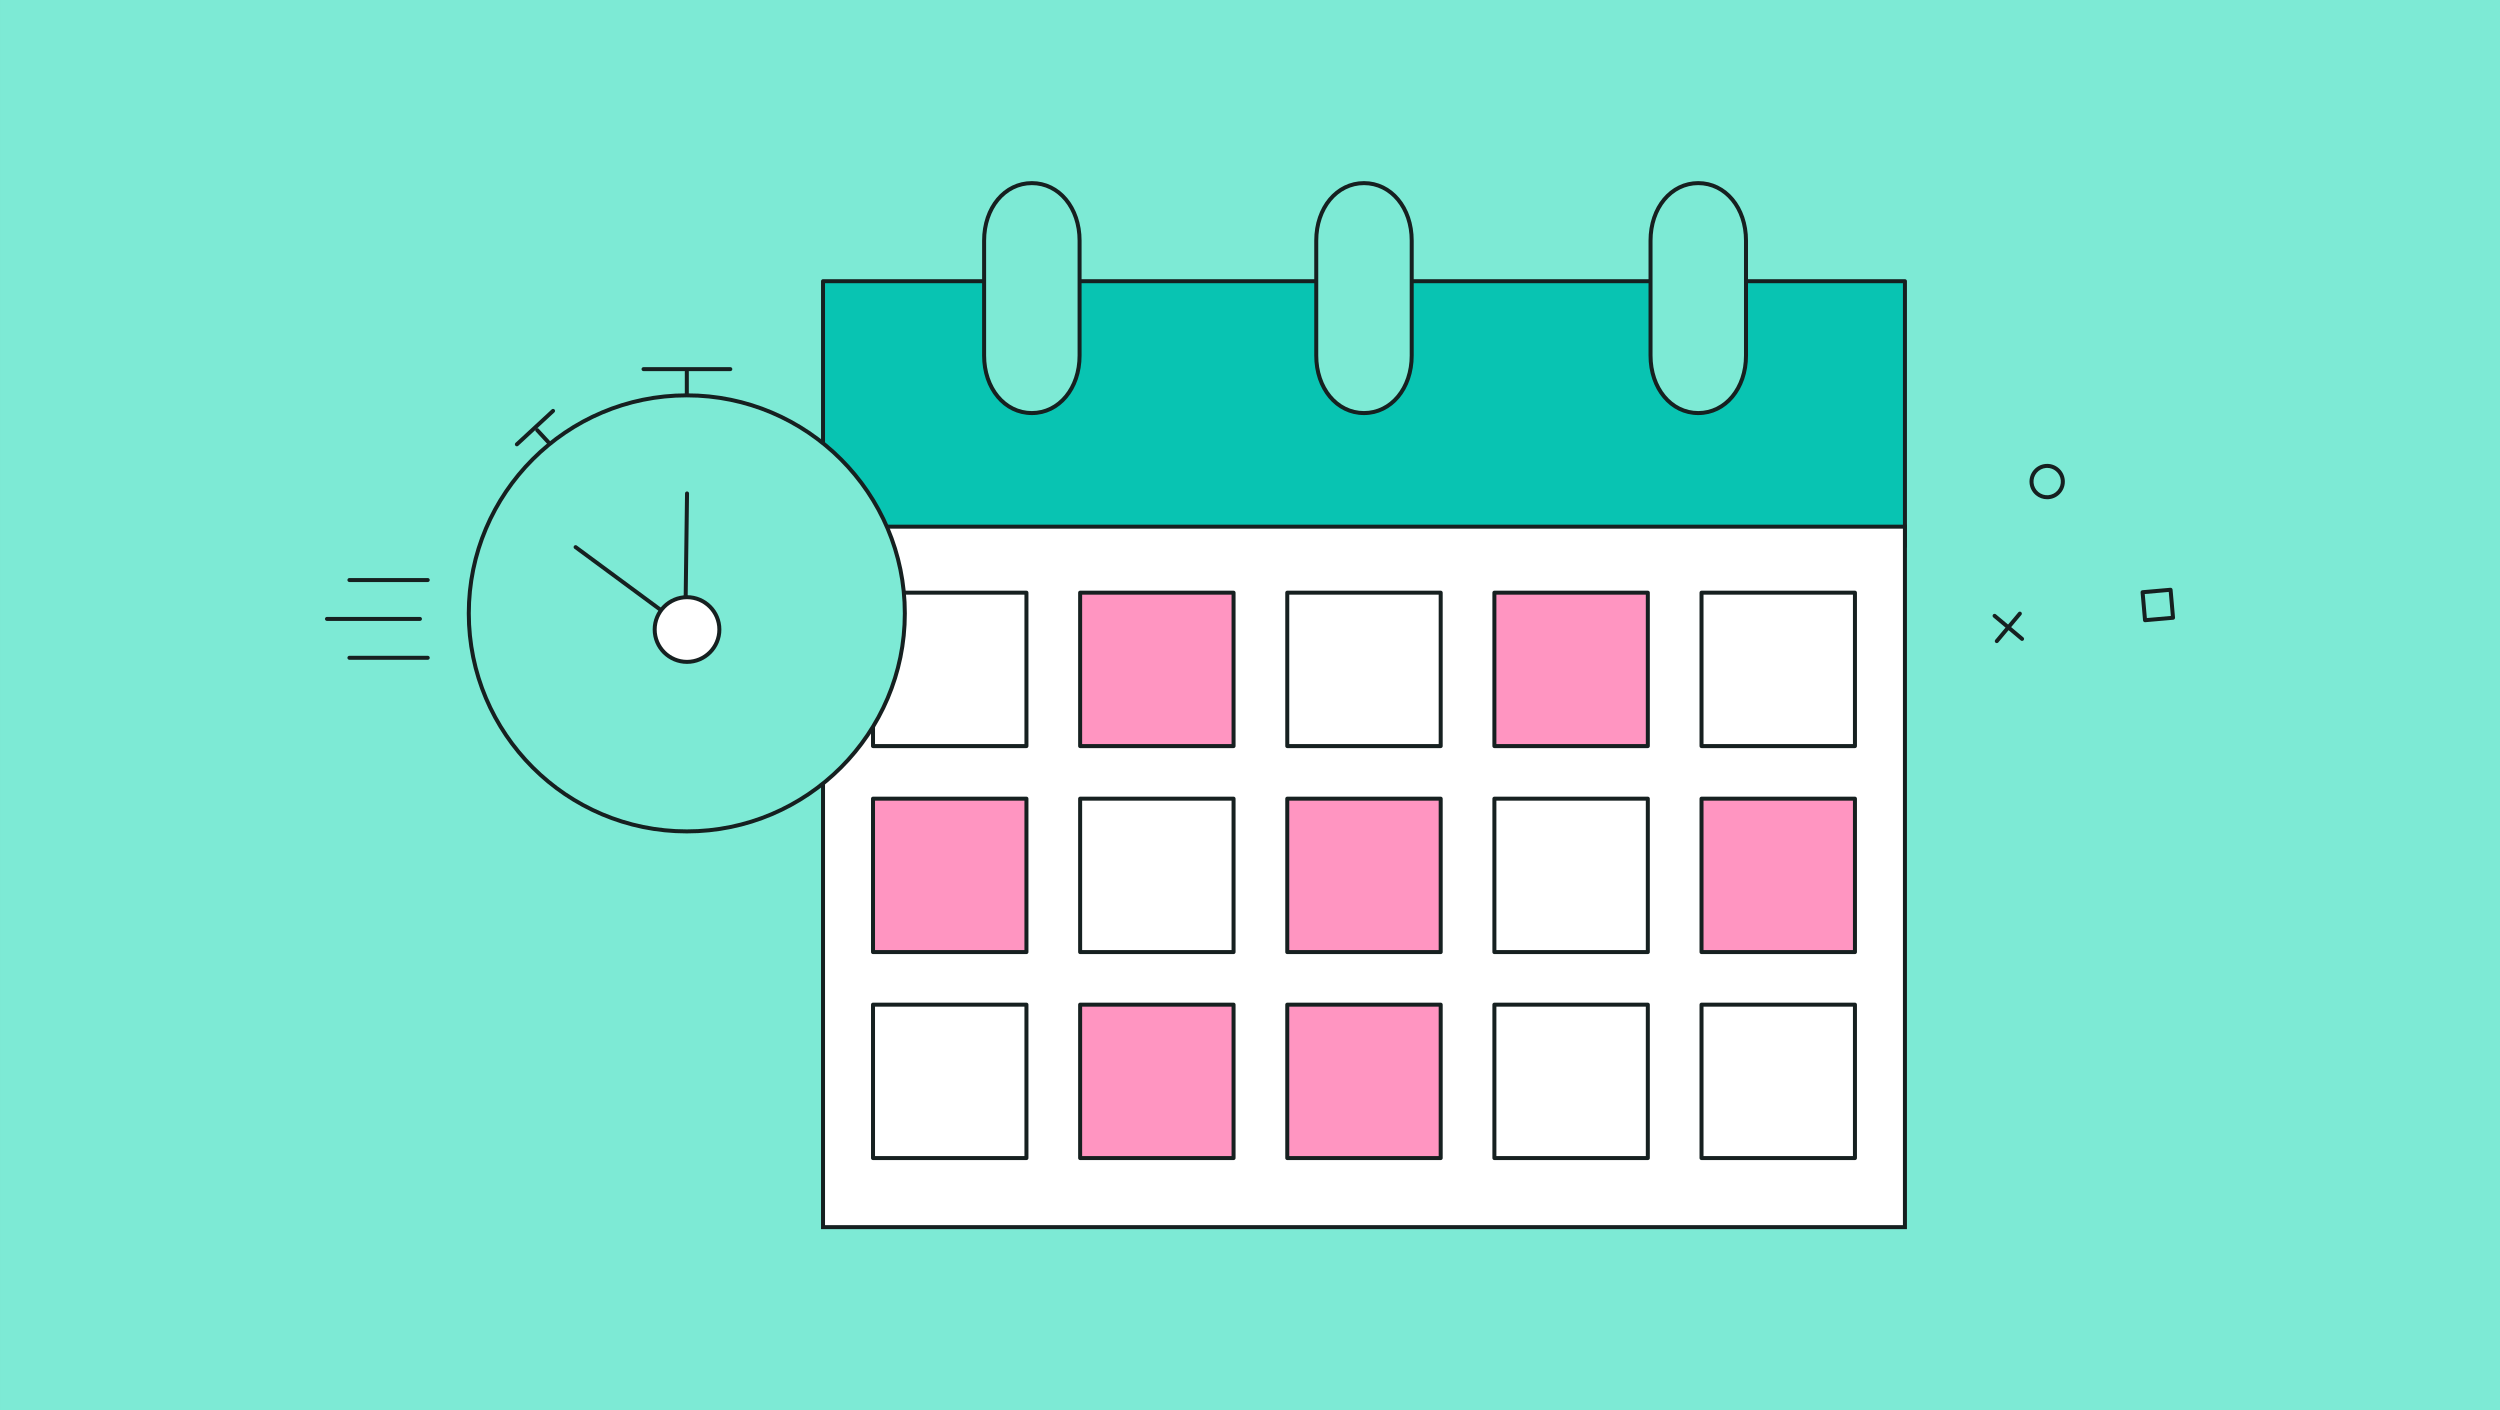 <svg xmlns="http://www.w3.org/2000/svg" width="780" height="440" viewBox="0 0 780 440"><rect x="0" y="0" width="780" height="440" fill="#808080" stroke="none"/><defs><style>.d{fill:#fff;}.e{fill:#ff95c1;}.f{fill:#162020;}.g{fill:#7dead5;}.h{fill:#08c4b2;}</style></defs><g id="a"><rect class="g" x=".002" y=".001" width="780" height="440"></rect></g><g id="b"><g><path class="f" d="M638.708,155.763c-1.292,0-2.532-.449-3.534-1.29-2.33-1.955-2.636-5.44-.681-7.77,.946-1.128,2.275-1.821,3.743-1.949,1.464-.132,2.897,.322,4.025,1.269,1.129,.946,1.821,2.276,1.95,3.743,.129,1.468-.322,2.897-1.27,4.026h0c-.946,1.128-2.275,1.821-3.743,1.949-.164,.015-.328,.021-.491,.021Zm.018-9.781c-.126,0-.253,.005-.38,.017-1.135,.099-2.163,.635-2.896,1.507-1.511,1.802-1.275,4.498,.526,6.009,.873,.732,1.976,1.083,3.113,.981,1.135-.1,2.163-.635,2.896-1.508h0c.732-.873,1.081-1.978,.981-3.113s-.635-2.163-1.508-2.895c-.775-.65-1.734-.998-2.733-.998Z"></path><g><path class="f" d="M630.885,199.963c-.142,0-.284-.048-.401-.146l-8.579-7.197c-.265-.222-.299-.616-.077-.881,.221-.264,.616-.299,.88-.077l8.579,7.197c.265,.222,.299,.616,.077,.881-.123,.147-.301,.223-.478,.223Z"></path><path class="f" d="M622.997,200.654c-.142,0-.284-.048-.401-.146-.265-.222-.299-.616-.077-.881l7.197-8.579c.221-.264,.616-.298,.88-.077,.265,.222,.299,.616,.077,.881l-7.197,8.579c-.123,.147-.301,.223-.478,.223Z"></path></g><path class="f" d="M669.25,194.132c-.32,0-.593-.245-.622-.57l-.766-8.735c-.014-.165,.038-.33,.144-.457s.259-.206,.424-.221l8.735-.766c.337-.026,.646,.224,.678,.568l.766,8.735c.014,.165-.038,.33-.144,.457s-.259,.206-.424,.221l-8.735,.765c-.019,.002-.037,.002-.056,.002Zm-.088-8.792l.657,7.49,7.49-.656-.657-7.49-7.49,.656Z"></path></g><g><g><rect class="h" x="256.783" y="87.731" width="337.556" height="82.754"></rect><path class="f" d="M594.34,171.109H256.783c-.345,0-.625-.28-.625-.625V87.731c0-.345,.28-.625,.625-.625h337.557c.345,0,.625,.28,.625,.625v82.753c0,.345-.28,.625-.625,.625Zm-336.932-1.25h336.307V88.356H257.408v81.503Z"></path></g><g><path class="g" d="M321.936,128.877c8.439,0,14.892-7.772,14.892-17.936v-35.872c0-10.164-6.453-17.936-14.892-17.936s-14.892,7.772-14.892,17.936v35.872c0,10.164,6.453,17.936,14.892,17.936h0Z"></path><path class="f" d="M321.937,129.502c-8.847,0-15.518-7.979-15.518-18.561v-35.872c0-10.582,6.671-18.561,15.518-18.561s15.518,7.979,15.518,18.561v35.872c0,10.582-6.671,18.561-15.518,18.561Zm0-71.745c-8.134,0-14.268,7.442-14.268,17.311v35.872c0,9.869,6.134,17.311,14.268,17.311s14.268-7.442,14.268-17.311v-35.872c0-9.869-6.134-17.311-14.268-17.311Z"></path></g><g><path class="g" d="M425.561,128.877c8.439,0,14.892-7.772,14.892-17.936v-35.872c0-10.164-6.453-17.936-14.892-17.936s-14.892,7.772-14.892,17.936v35.872c0,10.164,6.453,17.936,14.892,17.936h0Z"></path><path class="f" d="M425.562,129.502c-8.847,0-15.518-7.979-15.518-18.561v-35.872c0-10.582,6.671-18.561,15.518-18.561s15.517,7.979,15.517,18.561v35.872c0,10.582-6.671,18.561-15.517,18.561Zm0-71.745c-8.134,0-14.268,7.442-14.268,17.311v35.872c0,9.869,6.134,17.311,14.268,17.311s14.267-7.442,14.267-17.311v-35.872c0-9.869-6.133-17.311-14.267-17.311Z"></path></g><g><path class="g" d="M529.86,128.877c8.439,0,14.892-7.772,14.892-17.936v-35.872c0-10.164-6.453-17.936-14.892-17.936s-14.892,7.772-14.892,17.936v35.872c0,10.164,6.453,17.936,14.892,17.936h0Z"></path><path class="f" d="M529.859,129.502c-8.846,0-15.517-7.979-15.517-18.561v-35.872c0-10.582,6.671-18.561,15.517-18.561s15.518,7.979,15.518,18.561v35.872c0,10.582-6.671,18.561-15.518,18.561Zm0-71.745c-8.133,0-14.267,7.442-14.267,17.311v35.872c0,9.869,6.134,17.311,14.267,17.311s14.268-7.442,14.268-17.311v-35.872c0-9.869-6.134-17.311-14.268-17.311Z"></path></g><g><rect class="d" x="256.783" y="164.327" width="337.556" height="218.541"></rect><path class="f" d="M594.965,383.492H256.158V163.702h338.807v219.791Zm-337.557-1.25h336.307V164.952H257.408v217.291Z"></path></g><g><rect class="d" x="272.379" y="184.914" width="47.869" height="47.869"></rect><path class="f" d="M320.248,233.408h-47.869c-.345,0-.625-.28-.625-.625v-47.869c0-.345,.28-.625,.625-.625h47.869c.345,0,.625,.28,.625,.625v47.869c0,.345-.28,.625-.625,.625Zm-47.244-1.25h46.619v-46.619h-46.619v46.619Z"></path></g><g><rect class="e" x="337.003" y="184.914" width="47.869" height="47.869"></rect><path class="f" d="M384.872,233.408h-47.869c-.345,0-.625-.28-.625-.625v-47.869c0-.345,.28-.625,.625-.625h47.869c.345,0,.625,.28,.625,.625v47.869c0,.345-.28,.625-.625,.625Zm-47.244-1.25h46.619v-46.619h-46.619v46.619Z"></path></g><g><rect class="d" x="401.627" y="184.914" width="47.869" height="47.869"></rect><path class="f" d="M449.496,233.408h-47.869c-.345,0-.625-.28-.625-.625v-47.869c0-.345,.28-.625,.625-.625h47.869c.345,0,.625,.28,.625,.625v47.869c0,.345-.28,.625-.625,.625Zm-47.244-1.25h46.619v-46.619h-46.619v46.619Z"></path></g><g><rect class="e" x="466.25" y="184.914" width="47.869" height="47.869"></rect><path class="f" d="M514.12,233.408h-47.87c-.345,0-.625-.28-.625-.625v-47.869c0-.345,.28-.625,.625-.625h47.87c.345,0,.625,.28,.625,.625v47.869c0,.345-.28,.625-.625,.625Zm-47.245-1.25h46.62v-46.619h-46.62v46.619Z"></path></g><g><rect class="d" x="530.874" y="184.914" width="47.869" height="47.869"></rect><path class="f" d="M578.743,233.408h-47.869c-.345,0-.625-.28-.625-.625v-47.869c0-.345,.28-.625,.625-.625h47.869c.345,0,.625,.28,.625,.625v47.869c0,.345-.28,.625-.625,.625Zm-47.244-1.25h46.619v-46.619h-46.619v46.619Z"></path></g><g><rect class="e" x="272.379" y="249.183" width="47.869" height="47.869"></rect><path class="f" d="M320.248,297.678h-47.869c-.345,0-.625-.28-.625-.625v-47.869c0-.345,.28-.625,.625-.625h47.869c.345,0,.625,.28,.625,.625v47.869c0,.345-.28,.625-.625,.625Zm-47.244-1.25h46.619v-46.619h-46.619v46.619Z"></path></g><g><rect class="d" x="337.003" y="249.183" width="47.869" height="47.869"></rect><path class="f" d="M384.872,297.678h-47.869c-.345,0-.625-.28-.625-.625v-47.869c0-.345,.28-.625,.625-.625h47.869c.345,0,.625,.28,.625,.625v47.869c0,.345-.28,.625-.625,.625Zm-47.244-1.25h46.619v-46.619h-46.619v46.619Z"></path></g><g><rect class="e" x="401.627" y="249.183" width="47.869" height="47.869"></rect><path class="f" d="M449.496,297.678h-47.869c-.345,0-.625-.28-.625-.625v-47.869c0-.345,.28-.625,.625-.625h47.869c.345,0,.625,.28,.625,.625v47.869c0,.345-.28,.625-.625,.625Zm-47.244-1.25h46.619v-46.619h-46.619v46.619Z"></path></g><g><rect class="d" x="466.25" y="249.183" width="47.869" height="47.869"></rect><path class="f" d="M514.12,297.678h-47.87c-.345,0-.625-.28-.625-.625v-47.869c0-.345,.28-.625,.625-.625h47.87c.345,0,.625,.28,.625,.625v47.869c0,.345-.28,.625-.625,.625Zm-47.245-1.25h46.62v-46.619h-46.62v46.619Z"></path></g><g><rect class="e" x="530.874" y="249.183" width="47.869" height="47.869"></rect><path class="f" d="M578.743,297.678h-47.869c-.345,0-.625-.28-.625-.625v-47.869c0-.345,.28-.625,.625-.625h47.869c.345,0,.625,.28,.625,.625v47.869c0,.345-.28,.625-.625,.625Zm-47.244-1.25h46.619v-46.619h-46.619v46.619Z"></path></g><g><rect class="d" x="272.379" y="313.452" width="47.869" height="47.869"></rect><path class="f" d="M320.248,361.946h-47.869c-.345,0-.625-.28-.625-.625v-47.869c0-.345,.28-.625,.625-.625h47.869c.345,0,.625,.28,.625,.625v47.869c0,.345-.28,.625-.625,.625Zm-47.244-1.25h46.619v-46.619h-46.619v46.619Z"></path></g><g><rect class="e" x="337.003" y="313.452" width="47.869" height="47.869"></rect><path class="f" d="M384.872,361.946h-47.869c-.345,0-.625-.28-.625-.625v-47.869c0-.345,.28-.625,.625-.625h47.869c.345,0,.625,.28,.625,.625v47.869c0,.345-.28,.625-.625,.625Zm-47.244-1.25h46.619v-46.619h-46.619v46.619Z"></path></g><g><rect class="e" x="401.627" y="313.452" width="47.869" height="47.869"></rect><path class="f" d="M449.496,361.946h-47.869c-.345,0-.625-.28-.625-.625v-47.869c0-.345,.28-.625,.625-.625h47.869c.345,0,.625,.28,.625,.625v47.869c0,.345-.28,.625-.625,.625Zm-47.244-1.25h46.619v-46.619h-46.619v46.619Z"></path></g><g><rect class="d" x="466.25" y="313.452" width="47.869" height="47.869"></rect><path class="f" d="M514.12,361.946h-47.87c-.345,0-.625-.28-.625-.625v-47.869c0-.345,.28-.625,.625-.625h47.87c.345,0,.625,.28,.625,.625v47.869c0,.345-.28,.625-.625,.625Zm-47.245-1.25h46.62v-46.619h-46.62v46.619Z"></path></g><g><rect class="d" x="530.874" y="313.452" width="47.869" height="47.869"></rect><path class="f" d="M578.743,361.946h-47.869c-.345,0-.625-.28-.625-.625v-47.869c0-.345,.28-.625,.625-.625h47.869c.345,0,.625,.28,.625,.625v47.869c0,.345-.28,.625-.625,.625Zm-47.244-1.25h46.619v-46.619h-46.619v46.619Z"></path></g></g><g><g><path class="f" d="M133.457,205.857h-24.439c-.345,0-.625-.28-.625-.625s.28-.625,.625-.625h24.439c.345,0,.625,.28,.625,.625s-.28,.625-.625,.625Z"></path><path class="f" d="M131.026,193.727h-29.013c-.345,0-.625-.28-.625-.625s.28-.625,.625-.625h29.013c.345,0,.625,.28,.625,.625s-.28,.625-.625,.625Z"></path><path class="f" d="M133.457,181.597h-24.439c-.345,0-.625-.28-.625-.625s.28-.625,.625-.625h24.439c.345,0,.625,.28,.625,.625s-.28,.625-.625,.625Z"></path></g><path class="f" d="M214.285,184.003c-.345,0-.625-.28-.625-.625V115.886c0-.345,.28-.625,.625-.625s.625,.28,.625,.625v67.492c0,.345-.28,.625-.625,.625Z"></path><g><line class="h" x1="227.86" y1="115.169" x2="200.782" y2="115.169"></line><path class="f" d="M227.86,115.794h-27.079c-.345,0-.625-.28-.625-.625s.28-.625,.625-.625h27.079c.345,0,.625,.28,.625,.625s-.28,.625-.625,.625Z"></path></g><g><g><line class="h" x1="193.625" y1="162.343" x2="167.619" y2="134.209"></line><path class="f" d="M193.625,162.968c-.168,0-.336-.067-.459-.201l-26.006-28.133c-.234-.253-.219-.649,.035-.883,.252-.234,.647-.22,.883,.035l26.006,28.133c.234,.253,.219,.649-.035,.883-.12,.111-.272,.166-.424,.166Z"></path></g><g><line class="h" x1="172.555" y1="128.197" x2="161.268" y2="138.631"></line><path class="f" d="M161.268,139.256c-.168,0-.336-.067-.459-.201-.234-.253-.219-.649,.035-.883l11.287-10.434c.252-.234,.647-.22,.883,.035,.234,.253,.219,.649-.035,.883l-11.287,10.434c-.12,.111-.272,.166-.424,.166Z"></path></g></g><g><path class="g" d="M214.286,259.395c-37.508,0-68.024-30.516-68.024-68.025s30.516-68.023,68.024-68.023,68.022,30.515,68.022,68.023-30.514,68.025-68.022,68.025Z"></path><path class="f" d="M214.286,260.021c-37.852,0-68.648-30.796-68.648-68.65s30.796-68.647,68.648-68.647,68.647,30.795,68.647,68.647-30.795,68.65-68.647,68.65Zm0-136.047c-37.164,0-67.398,30.234-67.398,67.397s30.234,67.4,67.398,67.4,67.397-30.235,67.397-67.4-30.234-67.397-67.397-67.397Z"></path></g></g><g><g><line class="e" x1="216.794" y1="198.168" x2="179.588" y2="170.707"></line><path class="f" d="M216.793,198.793c-.129,0-.259-.04-.37-.122l-37.206-27.46c-.277-.205-.337-.596-.132-.874,.206-.278,.596-.338,.874-.132l37.206,27.46c.277,.205,.337,.596,.132,.874-.123,.166-.311,.254-.504,.254Z"></path></g><g><line class="e" x1="213.748" y1="200.194" x2="214.353" y2="153.955"></line><path class="f" d="M213.748,200.818h-.008c-.346-.004-.622-.288-.617-.633l.606-46.238c.005-.342,.283-.617,.625-.617h.008c.346,.004,.622,.288,.617,.633l-.606,46.238c-.005,.342-.283,.617-.625,.617Z"></path></g><g><circle class="d" cx="214.353" cy="196.414" r="10.091"></circle><path class="f" d="M214.353,207.13c-5.909,0-10.716-4.807-10.716-10.716s4.807-10.716,10.716-10.716,10.716,4.807,10.716,10.716-4.807,10.716-10.716,10.716Zm0-20.182c-5.22,0-9.466,4.247-9.466,9.466s4.246,9.466,9.466,9.466,9.466-4.247,9.466-9.466-4.246-9.466-9.466-9.466Z"></path></g></g></g></svg>